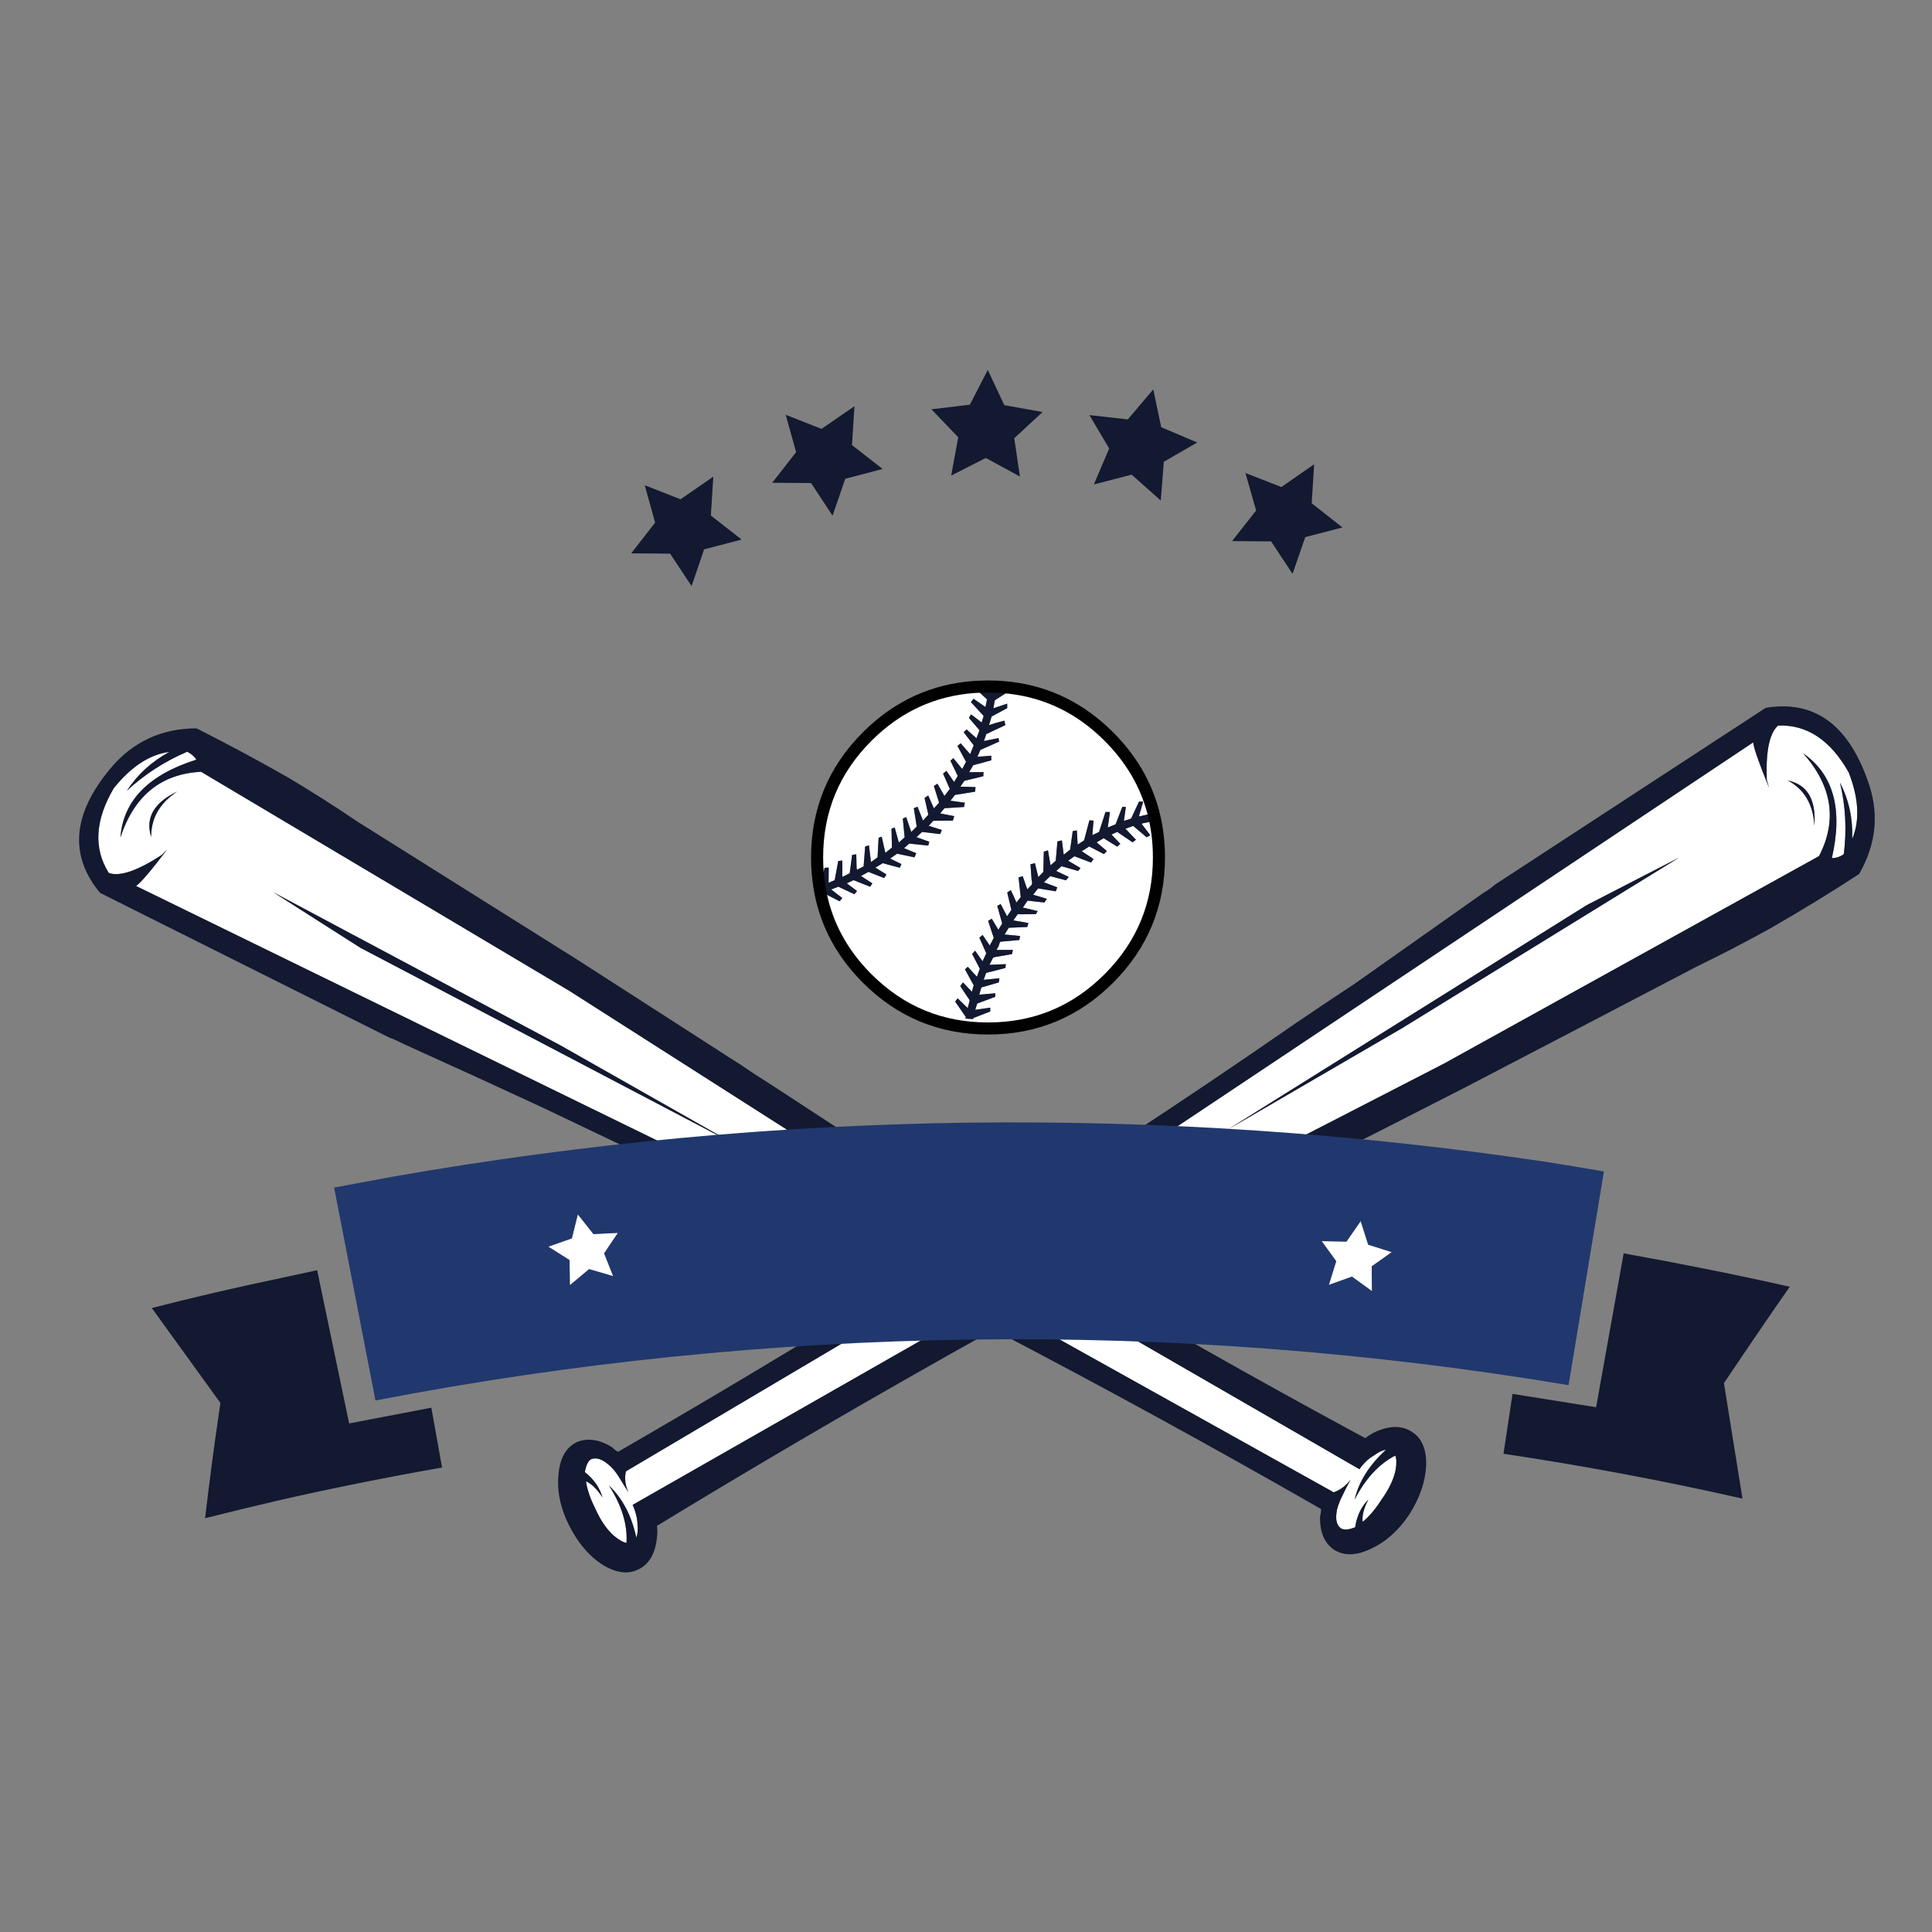 <?xml version="1.0" encoding="utf-8"?>
<!-- Generator: Adobe Illustrator 16.0.0, SVG Export Plug-In . SVG Version: 6.00 Build 0)  -->
<!DOCTYPE svg PUBLIC "-//W3C//DTD SVG 1.1//EN" "http://www.w3.org/Graphics/SVG/1.1/DTD/svg11.dtd">
<svg version="1.1" id="Layer_1" xmlns="http://www.w3.org/2000/svg" xmlns:xlink="http://www.w3.org/1999/xlink" x="0px" y="0px"
	 width="400px" height="400px" viewBox="0 0 400 400" enable-background="new 0 0 400 400" xml:space="preserve">
<rect x="0" y="0" width="400" height="400" fill="#808080" stroke="none"/>
<g>
	<path fill-rule="evenodd" clip-rule="evenodd" fill="#FFFFFF" d="M381.739,176.84c-0.76,0.549-1.585,0.824-2.473,0.824
		c2.325-10.1,0.35-17.327-5.926-21.679c6,6.783,7.089,13.872,3.264,21.267l-77.68,42.976l-81.96,42.186
		c-0.145-0.722-0.372-1.446-0.682-2.172c-0.844-1.937-2.297-3.875-4.358-5.815l151.052-100.722c0.106,1.141,1.206,4.278,3.298,9.413
		c-0.148-0.528-0.308-1.068-0.477-1.617c-0.233-5.979,0.549-9.741,2.347-11.283c5.957-0.233,10.827,3,14.609,9.698
		c2.092,5.346,2.334,9.942,0.729,13.787c0.147-4.247-0.697-8.134-2.535-11.664C382.11,166.856,382.373,171.791,381.739,176.84z
		 M375.654,170.945c0.381-5.388-1.447-8.505-5.483-9.35C373.573,163.434,375.4,166.55,375.654,170.945z M283.268,257.691
		l4.881,1.553l-4.152,2.946l0.063,5.136l-4.151-3.011l-4.785,1.71l1.521-4.912l-3.011-4.151l5.136,0.095l2.945-4.247
		L283.268,257.691z M328.525,187.394l-74.322,46.464l35.973-20.919l57.494-35.401L328.525,187.394z M235.822,165.969l-1.648,3.518
		l-1.49,0.475l0.412-2.884l-0.728-0.031l-1.396,3.612l-1.617,0.667l0.444-3.202h-0.919l-1.332,4.121l-1.394,0.666l0.253-3.011
		l-0.855-0.064l-1.109,4.153l-1.33,0.886l-0.16-2.946l-0.854,0.125l-0.538,3.835l-1.332,1.077l-0.38-2.978l-0.92,0.221l-0.348,3.993
		l-1.078,0.951l-0.538-3.105l-0.856,0.285l-0.096,4.185l-1.045,1.077l-0.698-2.884l-0.919,0.222l0.223,3.2l0.095,0.476v0.506
		l-0.982,1.015l-0.951-2.726l-0.856,0.254l0.445,4.089l-0.888,1.109c-0.486-1.163-0.877-2.018-1.173-2.567l-0.729,0.506l0.856,3.582
		l-0.887,1.331l-1.333-2.536l-0.697,0.38l1.016,3.645l-0.793,1.299l-1.362-2.282l-0.761,0.444l1.173,3.518l-0.825,1.584
		l-1.489-2.187l-0.665,0.57l1.427,3.233l-0.762,1.648l-1.553-2.187l-0.603,0.666l1.585,3.074l-0.603,1.649l-1.9-2.061l-0.572,0.538
		l1.807,3.297l-0.38,1.33l-1.838-1.934l-0.572,0.762l1.965,2.947l-0.411,1.615l-2.093-2.027l-0.507,0.666l2.218,3.231l-0.125,0.285
		c0.57,0.064,1.119,0.095,1.648,0.095v-0.189l3.517-1.361v-0.794l-3.104,0.444l0.412-1.3l3.74-1.395v-0.729l-3.33,0.287l0.445-1.491
		l3.612-1.046l0.127-0.854l-3.265,0.316l0.508-1.426l3.993-1.015l0.095-0.792l-3.391,0.127l0.761-1.49l0.444-0.126l3.454-0.602
		l0.19-0.856h-3.392l0.475-0.856c0.086-0.422,0.201-0.707,0.35-0.855l3.898-0.349l0.157-0.824l-3.2-0.316l0.855-1.395l3.835-0.159
		l0.222-0.824l-3.106-0.539l0.888-1.268c0.085-0.063,0.233-0.063,0.444,0l3.327-0.031l0.381-0.634l-3.073-0.729l0.98-1.426
		l3.487,0.38l0.507-0.761l-2.853-0.855l1.046-1.3l3.646,0.603l0.316-0.824l-2.757-1.047l1.299-1.268l3.264,0.856l0.572-0.697
		l-2.6-1.236l1.109-0.983l3.423,0.983l0.507-0.602l-2.567-1.522l1.3-0.918l3.455,1.299l0.506-0.729l-2.44-1.616l1.554-0.982
		l3.042,1.584l0.603-0.634l-2.123-1.807l1.457-0.855l2.79,1.743l0.665-0.571l-1.838-1.933l1.203-0.539l3.17,2.155l0.698-0.539
		l-2.188-2.282l1.617-0.57l2.789,2.346l0.759-0.412l-1.806-2.377l0.19-0.095l2.124-0.444c-0.085-0.507-0.159-1.036-0.223-1.584
		l-2.662,0.602l0.888-3.042C236.467,165.938,236.18,165.927,235.822,165.969z M235.965,161.009c2.651,4.96,3.978,10.47,3.978,16.528
		c0,9.783-3.455,18.129-10.364,25.038c-6.909,6.91-15.245,10.363-25.006,10.363c-9.783,0-18.129-3.453-25.04-10.363
		c-5.076-5.077-8.288-10.93-9.633-17.558l0.475-0.19l3.454,1.774l0.571-0.666l-2.314-1.775l1.49-0.57l3.328,1.553l0.539-0.665
		l-2.124-1.585l1.395-0.665l3.455,1.362l0.444-0.697l-2.347-1.521l1.522-0.855l3.265,1.268l0.475-0.729l-2.282-1.427l1.522-0.918
		l3.518,0.95l0.348-0.759l-2.345-1.142l1.459-1.014l3.581,0.761l0.38-0.856l-2.535-1.045l1.077-0.951l3.93,0.412l0.222-0.792
		l-2.663-0.951l1.173-1.077l3.74,0.443l0.348-0.856l-2.726-0.855l0.951-1.046l4.057-0.032l0.285-0.919l-2.915-0.57l0.886-1.078
		l4.057-0.254l0.16-0.887l-2.98-0.412l0.951-1.205l4.152-0.665l0.095-0.951l-3.138-0.096l0.823-1.203l3.931-0.951l0.031-0.855
		l-2.978,0.032l0.855-1.458l3.739-1.014v-0.951l-2.885,0.222l0.635-1.427l3.866-1.711l-0.126-0.729l-3.012,0.603l0.477-1.427
		l3.961-1.87l-0.222-0.919c-1.395,0.359-2.451,0.666-3.169,0.919l0.538-1.774l3.232-1.743v-0.919l-2.853,0.951l0.285-1.648
		l3.297-2.124l-0.08-0.459c7.802,0.935,14.601,4.299,20.396,10.094C232.208,155.13,234.338,157.967,235.965,161.009z
		 M201.719,142.357l2.631,2.44l-0.316,1.585l-2.473-1.711l-0.538,0.697l2.63,2.853l-0.412,1.363l-2.187-1.681l-0.443,0.729
		l2.188,2.567l-0.635,1.648l-2.061-1.838l-0.57,0.602l2.061,2.694l-0.73,1.839l-1.964-2.25l-0.666,0.538l1.775,3.296l-0.792,1.49
		l-1.838-2.25l-0.603,0.539l1.522,3.138l-0.762,1.268l-1.584-2.313l-0.696,0.57l1.394,3.169l-1.11,1.458l-1.458-2.535l-0.728,0.476
		l1.078,3.454l-1.078,1.172l-1.173-2.662l-0.761,0.507l0.792,3.455l-1.108,1.236l-1.142-2.884l-0.76,0.317l0.603,3.804l-1.141,1.109
		l-1.047-3.075l-0.697,0.317l0.38,3.867l-1.203,1.077l-0.857-3.105l-0.665,0.253l0.095,3.898l-1.363,1.109l-0.76-3.359l-0.635,0.222
		l-0.221,4.057l-1.364,0.982l-0.411-3.423c-0.021-0.063-0.138-0.042-0.349,0.063l-0.443,0.127l-0.317,4.12l-1.363,0.697
		l-0.095-0.348l-0.064-2.853l-0.856,0.127l-0.505,3.803l-1.522,0.761v-3.392l-0.855,0.096l-0.729,3.962l-1.268,0.539l0.031-3.139
		l-0.856,0.032l-0.792,3.645l-0.316,0.08c-0.296-1.888-0.444-3.837-0.444-5.848c0-9.783,3.455-18.128,10.363-25.038
		c6.238-6.237,13.644-9.66,22.219-10.269L201.719,142.357z M211.101,272.317c2.57-1.427,5.158-2.848,7.765-4.264l62.596,36.131
		c0.866-1.247,1.869-2.197,3.011-2.851c0.952-0.698,1.774-1.089,2.473-1.174c-3.445,3.149-5.611,6.593-6.498,10.333
		c2.262-4.375,5.072-7.417,8.43-9.13c0.275,0.636,0.297,1.627,0.065,2.98c-0.403,1.965-1.385,4.024-2.948,6.181
		c-1.205,1.899-2.494,3.424-3.867,4.564c-0.169-1.247,0.222-2.79,1.173-4.628c-1.479,1.499-2.387,3.412-2.726,5.737
		c-1.31,0.526-2.282,0.612-2.915,0.253c-0.952-0.655-1.236-1.933-0.857-3.836c0.212-0.865,0.529-1.731,0.953-2.598
		c0.591-1.246,1.213-2.473,1.869-3.676c-0.909,1.225-2.071,2.101-3.487,2.63l-65.098-36.291
		C211.055,272.559,211.075,272.437,211.101,272.317z M197.108,270.844c0.329,0.861,0.49,1.771,0.49,2.725l-66.619,38.001
		c0.633,1.396,0.972,2.76,1.013,4.089c0.106,1.121,0.022,2.019-0.253,2.694c-0.971-4.543-2.862-8.145-5.672-10.808
		c2.663,4.143,3.876,8.103,3.645,11.884c-0.634-0.083-1.49-0.559-2.567-1.425c-1.5-1.312-2.799-3.201-3.897-5.672
		c-1.015-1.987-1.659-3.868-1.935-5.644c1.141,0.487,2.282,1.597,3.424,3.329c-0.593-2.05-1.808-3.793-3.645-5.229
		c0.232-1.396,0.654-2.283,1.268-2.665c1.077-0.442,2.324-0.042,3.739,1.205c0.655,0.569,1.257,1.269,1.807,2.093
		c0.739,1.184,1.479,2.376,2.22,3.582c-0.677-1.459-0.857-2.917-0.54-4.375l64.148-37.97
		C195.386,267.905,196.511,269.3,197.108,270.844z M191.545,262.365c-0.26,0.162-0.518,0.328-0.775,0.492L28.164,183.432
		c0.931-0.612,3.074-3.127,6.435-7.543c-0.359,0.38-0.74,0.76-1.141,1.142c-5.028,3.274-8.673,4.51-10.935,3.708
		c-3.19-5.072-2.853-10.914,1.015-17.527c3.612-4.501,7.457-7.015,11.535-7.543c-3.675,2.007-6.613,4.691-8.811,8.051
		c3.613-3.36,7.775-6.054,12.488-8.082c0.844,0.401,1.479,0.951,1.9,1.647c-9.908,3.127-15.149,8.495-15.72,16.101
		c2.854-8.642,8.42-13.174,16.703-13.597l76.288,45.384l77.649,49.54C193.782,256.383,192.44,258.935,191.545,262.365z
		 M119.632,251.415l3.234,4.088l5.07-0.255l-2.853,4.249l1.87,4.722l-4.977-1.456l-3.992,3.326l-0.063-5.196l-4.405-2.79l4.88-1.71
		L119.632,251.415z M116.02,216.425L56.531,184.7l18.096,11.537l77.555,40.695L116.02,216.425z M36.69,163.877
		c-4.839,2.324-6.634,5.462-5.387,9.413C31.26,169.424,33.056,166.286,36.69,163.877z"/>
	<path fill-rule="evenodd" clip-rule="evenodd" fill="#121930" d="M384.909,180.961c-6.001,3.908-12.074,7.627-18.225,11.155
		c-5.008,2.79-10.11,5.44-15.308,7.955c-15.91,8.325-31.862,16.648-47.857,24.976c-10.058,5.154-20.168,10.3-30.331,15.434
		c-1.668,0.804-3.381,1.67-5.135,2.601c-2.177,1.055-4.342,2.133-6.496,3.231c-11.306,5.685-22.503,11.293-33.596,16.831
		c-1.179,0.628-2.352,1.258-3.519,1.885c19.728,11.524,39.136,22.432,58.221,32.724c0.656-0.508,1.332-0.93,2.029-1.269
		c3.021-1.373,5.568-1.383,7.638-0.031c2.028,1.267,3.013,3.57,2.947,6.908c-0.148,3.36-1.309,6.753-3.485,10.174
		c-2.239,3.359-4.923,5.748-8.05,7.164c-3.001,1.414-5.536,1.458-7.607,0.126c-2.006-1.437-2.947-3.759-2.819-6.973
		c0.146-0.508,0.21-0.982,0.189-1.428c-22.142-12.701-44.74-25.071-67.793-37.11c-0.316,0.178-0.632,0.358-0.95,0.538
		c-23.856,13.312-46.771,26.664-68.744,40.06c0.104,0.781,0.104,1.575,0,2.378c-0.317,3.276-1.564,5.474-3.742,6.592
		c-2.176,1.12-4.667,0.824-7.478-0.887c-2.853-1.838-5.188-4.585-7.005-8.24c-1.796-3.614-2.515-7.121-2.155-10.522
		c0.275-3.275,1.49-5.472,3.645-6.593c2.282-1.015,4.786-0.665,7.512,1.045c0.38,0.424,0.77,0.719,1.171,0.89
		c19.554-11.281,39.099-22.987,58.635-35.117c-7.237-3.702-14.504-7.338-21.807-10.903c-12.613-6.254-25.481-12.466-38.601-18.636
		c-4.502-2.134-8.97-4.269-13.408-6.402c-9.825-4.564-19.682-9.074-29.57-13.532c-0.908-0.486-1.807-0.889-2.693-1.205
		l-59.808-29.919c-6.442-7.775-5.715-16.375,2.188-25.799c4.606-5.493,10.532-8.251,17.78-8.272
		c6.36,3.211,12.624,6.572,18.795,10.079c4.943,2.937,9.813,6.032,14.61,9.286c15.234,9.551,30.458,19.111,45.671,28.683
		c9.487,6.106,19.026,12.244,28.62,18.415c1.563,1.036,3.18,2.069,4.848,3.105c1.987,1.374,4.036,2.715,6.149,4.027
		c10.523,6.845,20.96,13.69,31.313,20.535c4.907,2.987,9.766,5.919,14.58,8.795c1.53-0.975,3.063-1.952,4.596-2.931
		c7.69-4.944,15.296-9.932,22.818-14.96c11.79-7.712,23.654-15.709,35.592-23.992c4.079-2.769,8.167-5.504,12.266-8.208
		c8.875-6.276,17.749-12.542,26.623-18.795c0.846-0.486,1.647-1.057,2.409-1.712l56.002-36.574
		c9.932-1.627,16.957,3.359,21.077,14.959C389.124,168.156,388.543,174.643,384.909,180.961z M197.108,270.844
		c-0.597-1.544-1.722-2.938-3.375-4.185l-64.148,37.97c-0.317,1.458-0.137,2.916,0.54,4.375c-0.741-1.206-1.48-2.398-2.22-3.582
		c-0.549-0.824-1.151-1.523-1.807-2.093c-1.415-1.247-2.662-1.647-3.739-1.205c-0.614,0.382-1.036,1.27-1.268,2.665
		c1.837,1.436,3.052,3.179,3.645,5.229c-1.142-1.732-2.284-2.842-3.424-3.329c0.275,1.775,0.92,3.656,1.935,5.644
		c1.099,2.471,2.397,4.36,3.897,5.672c1.078,0.866,1.933,1.342,2.567,1.425c0.232-3.781-0.982-7.741-3.645-11.884
		c2.811,2.663,4.701,6.265,5.672,10.808c0.275-0.676,0.359-1.573,0.253-2.694c-0.042-1.329-0.38-2.693-1.013-4.089l66.619-38.001
		C197.598,272.614,197.437,271.705,197.108,270.844z M211.101,272.317c-0.025,0.119-0.046,0.241-0.063,0.363l65.098,36.291
		c1.416-0.529,2.578-1.405,3.487-2.63c-0.656,1.203-1.278,2.43-1.869,3.676c-0.424,0.866-0.741,1.732-0.953,2.598
		c-0.379,1.903-0.095,3.181,0.857,3.836c0.633,0.359,1.605,0.273,2.915-0.253c0.339-2.325,1.247-4.238,2.726-5.737
		c-0.951,1.838-1.342,3.381-1.173,4.628c1.373-1.141,2.662-2.665,3.867-4.564c1.563-2.156,2.545-4.216,2.948-6.181
		c0.231-1.354,0.21-2.345-0.065-2.98c-3.357,1.713-6.168,4.755-8.43,9.13c0.887-3.74,3.053-7.184,6.498-10.333
		c-0.698,0.085-1.521,0.476-2.473,1.174c-1.142,0.653-2.145,1.604-3.011,2.851l-62.596-36.131
		C216.259,269.47,213.671,270.891,211.101,272.317z M328.525,187.394l19.145-9.856l-57.494,35.401l-35.973,20.919L328.525,187.394z
		 M375.654,170.945c-0.254-4.395-2.081-7.511-5.483-9.35C374.207,162.44,376.035,165.557,375.654,170.945z M240.418,88.446
		l7.447,3.17l-6.909,3.993l-0.633,8.019l-6.022-5.357l-7.828,2.029l3.17-7.448l-4.09-6.91l7.955,0.888l5.261-6.212L240.418,88.446z
		 M257.849,97.923l7.449,2.916l6.781-4.723l-0.508,8.082l6.372,5.008l-7.703,1.996l-2.63,7.607l-4.438-6.719l-8.082-0.063
		l4.977-6.339L257.849,97.923z M215.855,85.309l-5.863,5.419l1.171,7.924l-7.067-3.834l-7.163,3.645l1.458-7.924l-5.546-5.8
		l7.955-0.95l3.708-7.195l3.424,7.29L215.855,85.309z M145.78,113.738l-2.598,7.606l-4.438-6.719l-8.05-0.063l4.944-6.371
		l-2.155-7.733l7.417,2.916l6.783-4.691l-0.507,8.051l6.37,4.976L145.78,113.738z M162.672,85.879l7.417,2.916l6.813-4.691
		l-0.506,8.05l6.338,4.944l-7.733,2.028l-2.631,7.638l-4.438-6.75l-8.05-0.064l4.945-6.339L162.672,85.879z M381.739,176.84
		c0.634-5.05,0.371-9.984-0.792-14.802c1.838,3.529,2.683,7.417,2.535,11.664c1.605-3.845,1.363-8.44-0.729-13.787
		c-3.782-6.698-8.652-9.931-14.609-9.698c-1.798,1.542-2.58,5.303-2.347,11.283c0.169,0.548,0.328,1.088,0.477,1.617
		c-2.092-5.135-3.191-8.272-3.298-9.413L211.925,254.426c2.062,1.94,3.515,3.879,4.358,5.815c0.31,0.726,0.537,1.45,0.682,2.172
		l81.96-42.186l77.68-42.976c3.825-7.395,2.736-14.484-3.264-21.267c6.275,4.353,8.251,11.579,5.926,21.679
		C380.154,177.665,380.979,177.389,381.739,176.84z M191.545,262.365c0.895-3.431,2.237-5.982,4.025-7.652l-77.649-49.54
		l-76.288-45.384c-8.282,0.422-13.849,4.955-16.703,13.597c0.57-7.606,5.812-12.973,15.72-16.101
		c-0.421-0.696-1.056-1.247-1.9-1.647c-4.713,2.028-8.875,4.722-12.488,8.082c2.197-3.36,5.135-6.043,8.811-8.051
		c-4.078,0.528-7.923,3.042-11.535,7.543c-3.868,6.613-4.206,12.455-1.015,17.527c2.262,0.802,5.907-0.434,10.935-3.708
		c0.401-0.381,0.781-0.761,1.141-1.142c-3.36,4.416-5.504,6.931-6.435,7.543l162.606,79.425
		C191.027,262.693,191.285,262.527,191.545,262.365z M356.924,286.374l3.836,23.896c-16.293-3.697-32.782-6.793-49.476-9.286
		l1.87-12.392l17.305,2.757l5.705-31.853c11.832,2.114,23.295,4.417,34.388,6.91C366.896,271.626,362.354,278.281,356.924,286.374z
		 M58.021,264.633c2.557-0.551,5.103-1.099,7.638-1.649l6.625,31.725l17.018-3.264l2.22,12.392
		c-11.094,1.944-22.069,4.142-32.93,6.594c-5.388,1.246-10.766,2.545-16.132,3.899c0.867-7.439,1.923-15.395,3.17-23.866
		l-14.2-19.65C40.07,268.593,48.935,266.533,58.021,264.633z M36.69,163.877c-3.635,2.408-5.431,5.546-5.387,9.413
		C30.056,169.339,31.851,166.201,36.69,163.877z M116.02,216.425l36.163,20.507l-77.555-40.695L56.531,184.7L116.02,216.425z"/>
	<path fill-rule="evenodd" clip-rule="evenodd" fill="#21386E" d="M283.268,257.691l-1.554-4.882l-2.945,4.247l-5.136-0.095
		l3.011,4.151l-1.521,4.912l4.785-1.71l4.151,3.011l-0.063-5.136l4.152-2.946L283.268,257.691z M332.076,242.54l-7.322,44.244
		c-40.927-6.845-82.117-9.992-123.573-9.443c-41.561,0.549-82.71,4.753-123.447,12.613l-8.557-44.086
		c4.078-0.761,8.177-1.521,12.297-2.28c39.342-6.89,79.032-10.608,119.073-11.157c39.976-0.485,79.742,2.208,119.295,8.082
		C323.983,241.168,328.061,241.844,332.076,242.54z M119.632,251.415l-1.236,4.978l-4.88,1.71l4.405,2.79l0.063,5.196l3.992-3.326
		l4.977,1.456l-1.87-4.722l2.853-4.249l-5.07,0.255L119.632,251.415z"/>
	<path fill-rule="evenodd" clip-rule="evenodd" fill="#121930" d="M235.822,165.969c0.357-0.042,0.645-0.032,0.855,0.032
		l-0.888,3.042l2.662-0.602c0.063,0.548,0.138,1.077,0.223,1.584l-2.124,0.444l-0.19,0.095l1.806,2.377l-0.759,0.412l-2.789-2.346
		l-1.617,0.57l2.188,2.282l-0.698,0.539l-3.17-2.155l-1.203,0.539l1.838,1.933l-0.665,0.571l-2.79-1.743l-1.457,0.855l2.123,1.807
		l-0.603,0.634l-3.042-1.584l-1.554,0.982l2.44,1.616l-0.506,0.729l-3.455-1.299l-1.3,0.918l2.567,1.522l-0.507,0.602l-3.423-0.983
		l-1.109,0.983l2.6,1.236l-0.572,0.697l-3.264-0.856l-1.299,1.268l2.757,1.047l-0.316,0.824l-3.646-0.603l-1.046,1.3l2.853,0.855
		l-0.507,0.761l-3.487-0.38l-0.98,1.426l3.073,0.729l-0.381,0.634l-3.327,0.031c-0.211-0.063-0.359-0.063-0.444,0l-0.888,1.268
		l3.106,0.539l-0.222,0.824l-3.835,0.159l-0.855,1.395l3.2,0.316l-0.157,0.824l-3.898,0.349c-0.148,0.148-0.264,0.433-0.35,0.855
		l-0.475,0.856h3.392l-0.19,0.856l-3.454,0.602l-0.444,0.126l-0.761,1.49l3.391-0.127l-0.095,0.792l-3.993,1.015l-0.508,1.426
		l3.265-0.316l-0.127,0.854l-3.612,1.046l-0.445,1.491l3.33-0.287v0.729l-3.74,1.395l-0.412,1.3l3.104-0.444v0.794l-3.517,1.361
		v0.189c-0.529,0-1.078-0.03-1.648-0.095l0.125-0.285l-2.218-3.231l0.507-0.666l2.093,2.027l0.411-1.615l-1.965-2.947l0.572-0.762
		l1.838,1.934l0.38-1.33l-1.807-3.297l0.572-0.538l1.9,2.061l0.603-1.649l-1.585-3.074l0.603-0.666l1.553,2.187l0.762-1.648
		l-1.427-3.233l0.665-0.57l1.489,2.187l0.825-1.584l-1.173-3.518l0.761-0.444l1.362,2.282l0.793-1.299l-1.016-3.645l0.697-0.38
		l1.333,2.536l0.887-1.331l-0.856-3.582l0.729-0.506c0.296,0.549,0.687,1.404,1.173,2.567l0.888-1.109l-0.445-4.089l0.856-0.254
		l0.951,2.726l0.982-1.015v-0.506l-0.095-0.476l-0.223-3.2l0.919-0.222l0.698,2.884l1.045-1.077l0.096-4.185l0.856-0.285
		l0.538,3.105l1.078-0.951l0.348-3.993l0.92-0.221l0.38,2.978l1.332-1.077l0.538-3.835l0.854-0.125l0.16,2.946l1.33-0.886
		l1.109-4.153l0.855,0.064l-0.253,3.011l1.394-0.666l1.332-4.121h0.919l-0.444,3.202l1.617-0.667l1.396-3.612l0.728,0.031
		l-0.412,2.884l1.49-0.475L235.822,165.969z M169.9,185.017c-0.111-0.538-0.206-1.083-0.286-1.632l0.316-0.08l0.792-3.645
		l0.856-0.032l-0.031,3.139l1.268-0.539l0.729-3.962l0.855-0.096v3.392l1.522-0.761l0.505-3.803l0.856-0.127l0.064,2.853
		l0.095,0.348l1.363-0.697l0.317-4.12l0.443-0.127c0.211-0.105,0.328-0.126,0.349-0.063l0.411,3.423l1.364-0.982l0.221-4.057
		l0.635-0.222l0.76,3.359l1.363-1.109l-0.095-3.898l0.665-0.253l0.857,3.105l1.203-1.077l-0.38-3.867l0.697-0.317l1.047,3.075
		l1.141-1.109l-0.603-3.804l0.76-0.317l1.142,2.884l1.108-1.236l-0.792-3.455l0.761-0.507l1.173,2.662l1.078-1.172l-1.078-3.454
		l0.728-0.476l1.458,2.535l1.11-1.458l-1.394-3.169l0.696-0.57l1.584,2.313l0.762-1.268l-1.522-3.138l0.603-0.539l1.838,2.25
		l0.792-1.49l-1.775-3.296l0.666-0.538l1.964,2.25l0.73-1.839l-2.061-2.694l0.57-0.602l2.061,1.838l0.635-1.648l-2.188-2.567
		l0.443-0.729l2.187,1.681l0.412-1.363l-2.63-2.853l0.538-0.697l2.473,1.711l0.316-1.585l-2.631-2.44l0.033-0.126
		c0.414-0.029,0.832-0.049,1.251-0.063l1.505,0.919l0.08-0.951c0.57,0,1.136,0.011,1.694,0.032l-0.062,1.014l2.044-0.871
		c0.308,0.027,0.613,0.059,0.918,0.096l0.08,0.459l-3.297,2.124l-0.285,1.648l2.853-0.951v0.919l-3.232,1.743l-0.538,1.774
		c0.718-0.253,1.774-0.56,3.169-0.919l0.222,0.919l-3.961,1.87l-0.477,1.427l3.012-0.603l0.126,0.729l-3.866,1.711l-0.635,1.427
		l2.885-0.222v0.951l-3.739,1.014l-0.855,1.458l2.978-0.032l-0.031,0.855l-3.931,0.951l-0.823,1.203l3.138,0.096l-0.095,0.951
		l-4.152,0.665l-0.951,1.205l2.98,0.412l-0.16,0.887l-4.057,0.254l-0.886,1.078l2.915,0.57l-0.285,0.919l-4.057,0.032l-0.951,1.046
		l2.726,0.855l-0.348,0.856l-3.74-0.443l-1.173,1.077l2.663,0.951l-0.222,0.792l-3.93-0.412l-1.077,0.951l2.535,1.045l-0.38,0.856
		l-3.581-0.761l-1.459,1.014l2.345,1.142l-0.348,0.759l-3.518-0.95l-1.522,0.918l2.282,1.427l-0.475,0.729l-3.265-1.268
		l-1.522,0.855l2.347,1.521l-0.444,0.697l-3.455-1.362l-1.395,0.665l2.124,1.585l-0.539,0.665l-3.328-1.553l-1.49,0.57l2.314,1.775
		l-0.571,0.666l-3.454-1.774L169.9,185.017z"/>
	
		<path fill-rule="evenodd" clip-rule="evenodd" fill="none" stroke="#010101" stroke-width="2.5" stroke-linecap="round" stroke-linejoin="round" stroke-miterlimit="3" d="
		M209.183,142.405c7.802,0.935,14.601,4.299,20.396,10.094c2.63,2.631,4.76,5.468,6.387,8.51c2.651,4.96,3.978,10.47,3.978,16.528
		c0,9.783-3.455,18.129-10.364,25.038c-6.909,6.91-15.245,10.363-25.006,10.363c-9.783,0-18.129-3.453-25.04-10.363
		c-5.076-5.077-8.288-10.93-9.633-17.558c-0.111-0.538-0.206-1.083-0.286-1.632c-0.296-1.888-0.444-3.837-0.444-5.848
		c0-9.783,3.455-18.128,10.363-25.038c6.238-6.237,13.644-9.66,22.219-10.269c0.414-0.029,0.832-0.049,1.251-0.063
		c0.52-0.021,1.043-0.032,1.569-0.032h0.016c0.57,0,1.136,0.011,1.694,0.032c0.668,0.031,1.328,0.078,1.982,0.143
		C208.572,142.336,208.878,142.368,209.183,142.405z"/>
</g>
</svg>
